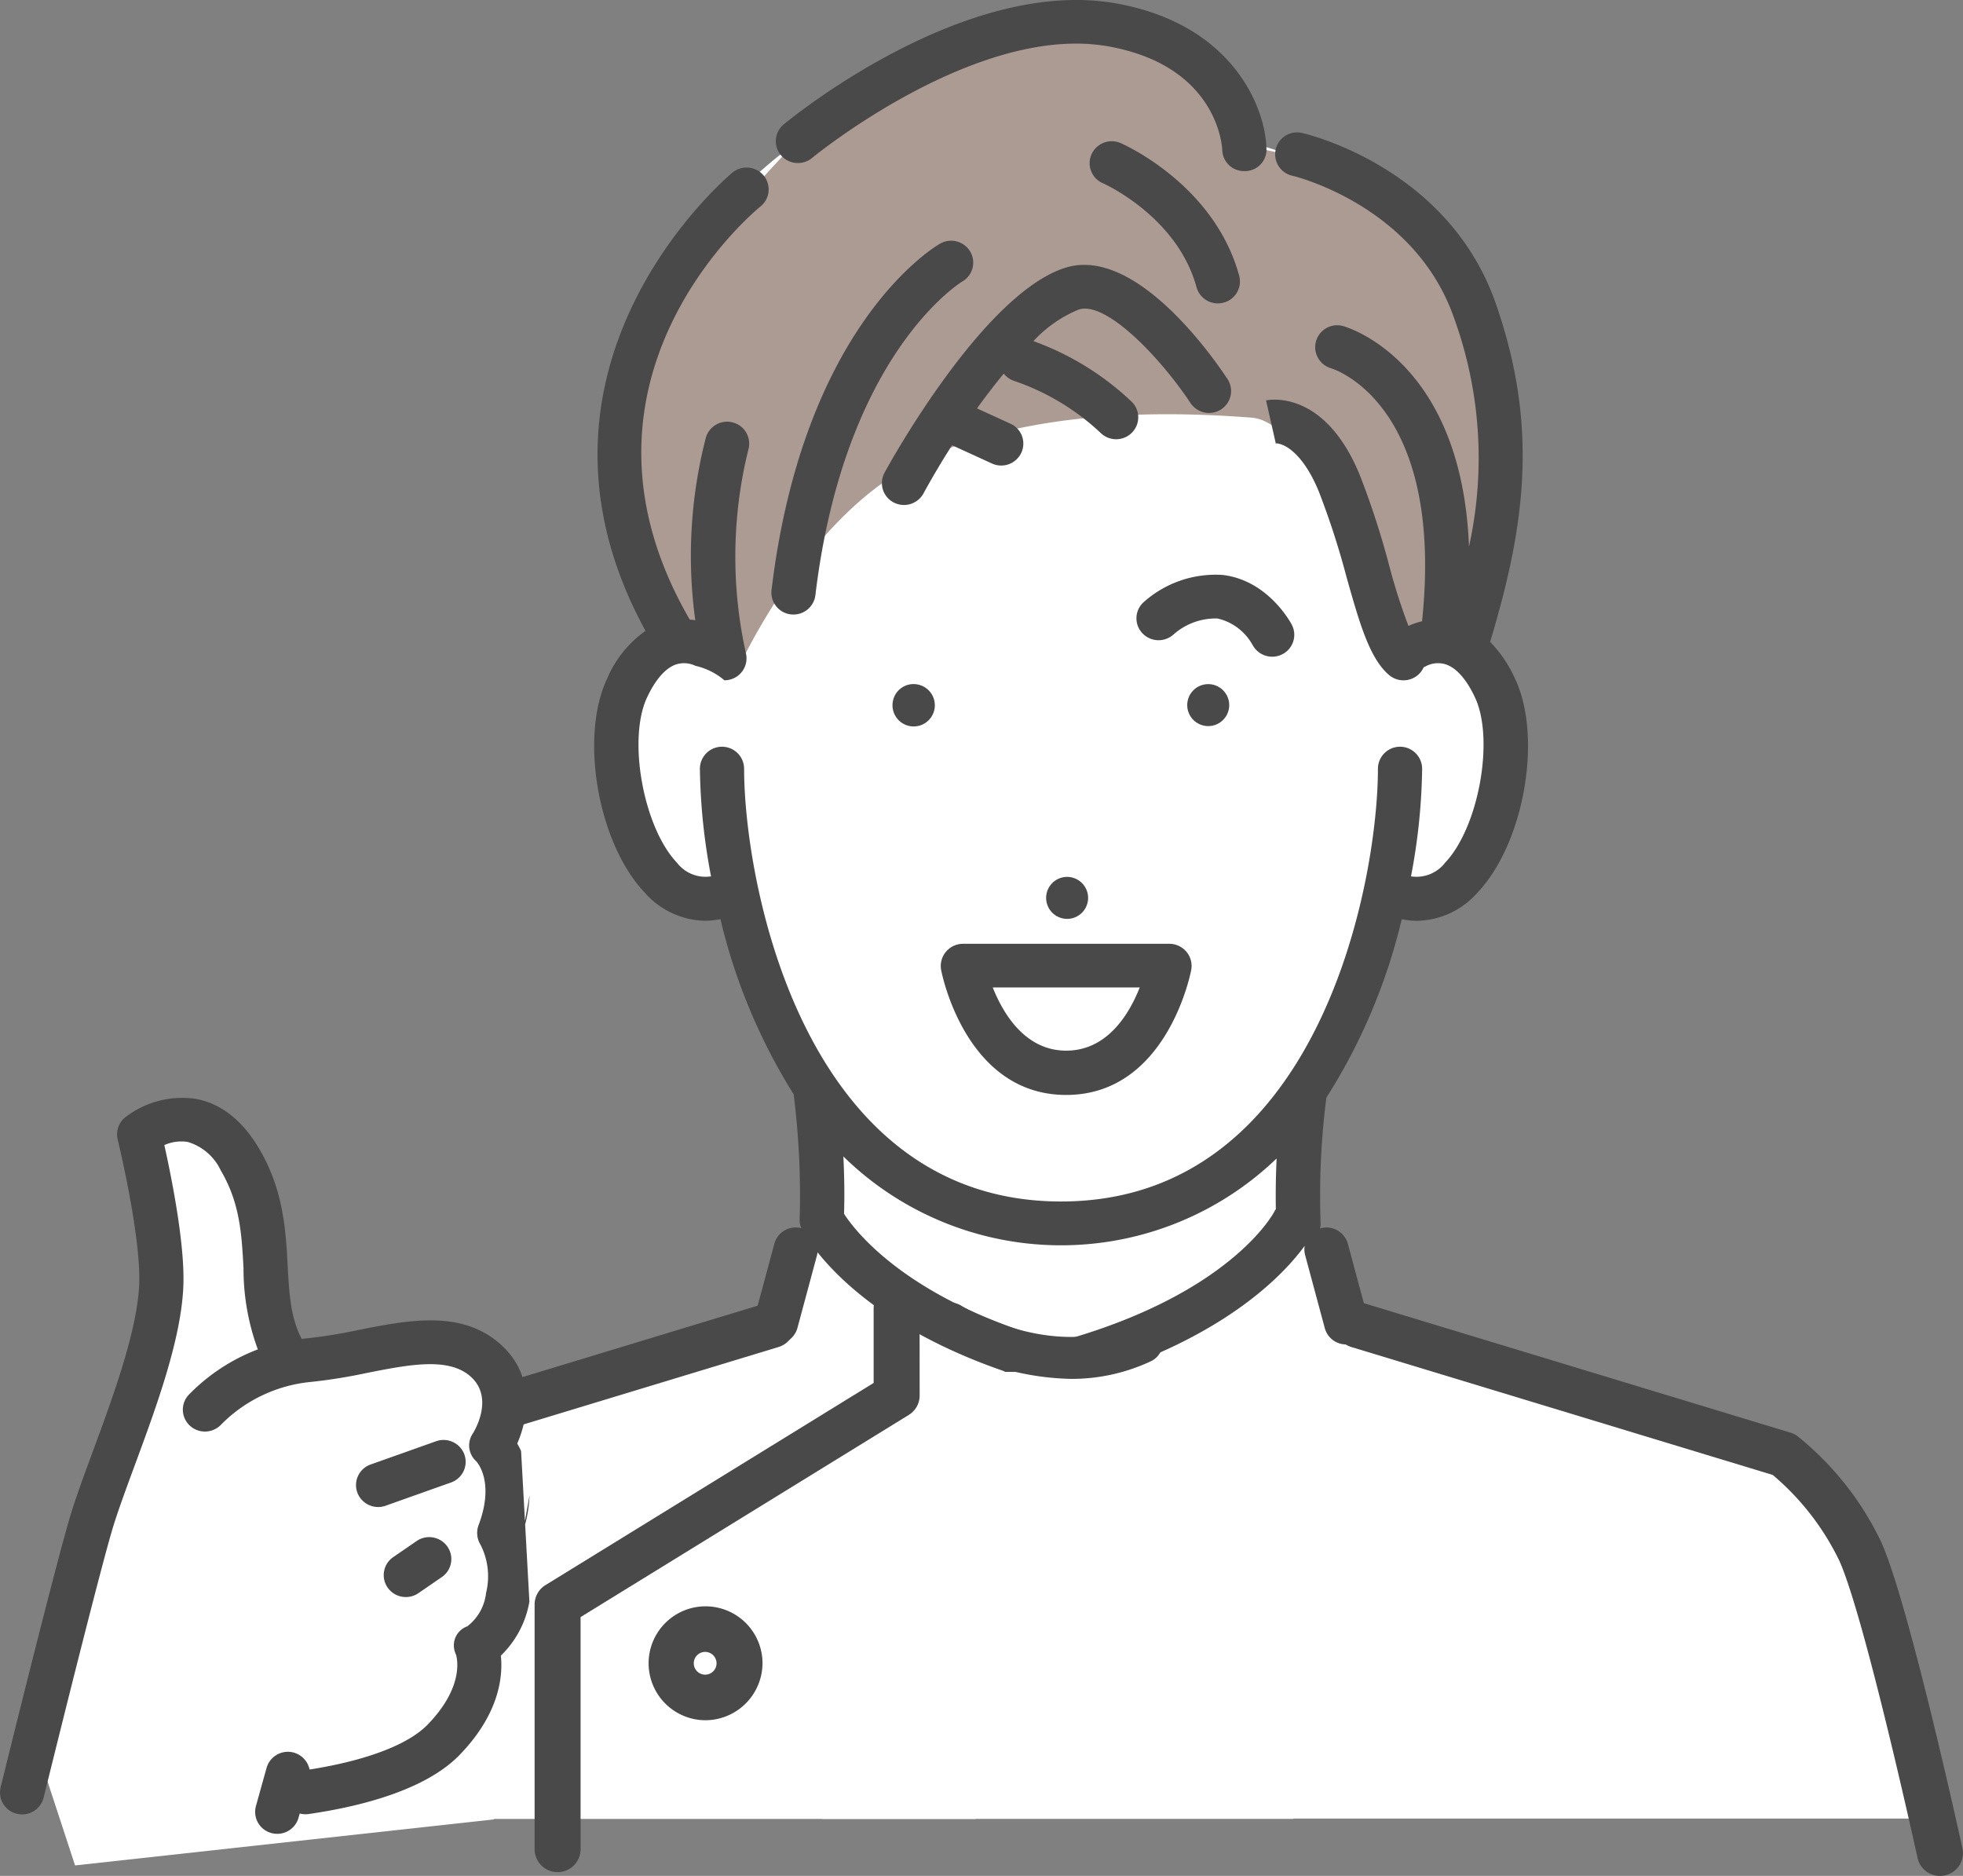 <svg xmlns="http://www.w3.org/2000/svg" xmlns:xlink="http://www.w3.org/1999/xlink" width="180" height="172" viewBox="0 0 180 172">
  <rect x="0" y="0" width="180" height="172" fill="#808080" stroke="none"/>
  <defs>
    <clipPath id="clip-path">
      <rect id="長方形_1782" data-name="長方形 1782" width="180" height="172" fill="none"/>
    </clipPath>
  </defs>
  <g id="illust_manipulator" transform="translate(-76)">
    <g id="グループ_2025" data-name="グループ 2025" transform="translate(76)" clip-path="url(#clip-path)">
      <path id="パス_1320" data-name="パス 1320" d="M606.579,744.182h70.245s-3.588-31.8-17.11-35.757-39.688-9.292-39.688-9.292L611.069,712.9Z" transform="translate(-500.056 -577.438)" fill="#fff"/>
      <path id="パス_1321" data-name="パス 1321" d="M179.824,744.379H109.579s3.588-31.8,17.11-35.757,39.689-9.292,39.689-9.292l8.956,13.766Z" transform="translate(-90.335 -577.601)" fill="#fff"/>
      <path id="パス_1322" data-name="パス 1322" d="M384.618,24l-4.85-1.5a14.9,14.9,0,0,0-12.037-10.506c-9.956-1.732-19.052,3.711-28.893,10.621S314.359,47.967,327.49,68c0,0-6.133,2.31-5.014,12.243s5.836,12.885,10.775,11.206c0,0,2.248,11.358,7.242,18.5l.588,11.562-2.439,2.677L335.487,135.7s-1.786,15.819,5.593,40.711h43.188s6.976-24.325,4.839-45.61l-1.8-6.65-2.364-2.365.333-12.558s4.956-5.564,7.311-17.27c0,0,7.239,1.941,10.2-7.694s-3.27-15.361-3.27-15.361S414.56,32.824,384.618,24" transform="translate(-265.68 -9.638)" fill="#fff"/>
      <path id="パス_1342" data-name="パス 1342" d="M37.485,2074.732c-6.774-.517-20.323-1.034-30.746,4.132s-16.676,19.628-16.676,19.628-13.549-11.363-10.943-23.76S-1.6,2046.84-1.6,2046.84s20.844-11.88,27.619-8.264,11.464,11.364,11.464,11.364a33.2,33.2,0,0,1,13.028,5.165c5.732,4.132,11.986,18.594,11.464,23.759s-7.817,16.012-7.817,16.012l-3.648,3.616S44.259,2075.249,37.485,2074.732Z" transform="translate(77.268 -2036.439)" fill="#ac9b93"/>
      <path id="パス_1323" data-name="パス 1323" d="M622.162,364.175a1.924,1.924,0,1,0-2.218-1.6,1.927,1.927,0,0,0,2.218,1.6" transform="translate(-511.055 -297.626)" fill="#494949"/>
      <path id="パス_1324" data-name="パス 1324" d="M547.693,461.944a1.924,1.924,0,1,0,2.217,1.6,1.927,1.927,0,0,0-2.217-1.6" transform="translate(-450.158 -381.516)" fill="#494949"/>
      <path id="パス_1325" data-name="パス 1325" d="M466.059,361.974a1.941,1.941,0,1,0,2.217-1.6,1.926,1.926,0,0,0-2.217,1.6" transform="translate(-384.194 -297.626)" fill="#494949"/>
      <path id="パス_1326" data-name="パス 1326" d="M604.06,308.984a2.036,2.036,0,0,0,2.728.871,2,2,0,0,0,.879-2.7c-.086-.165-2.14-4.05-6.3-4.57a9.885,9.885,0,0,0-7.322,2.519,1.99,1.99,0,0,0-.079,2.826,2.045,2.045,0,0,0,2.86.1,5.818,5.818,0,0,1,4.033-1.456,4.93,4.93,0,0,1,3.2,2.417" transform="translate(-489.208 -249.864)" fill="#494949"/>
      <path id="パス_1327" data-name="パス 1327" d="M578.752,87.785a2.025,2.025,0,0,0,1.955,1.484,2.049,2.049,0,0,0,.531-.07,2.007,2.007,0,0,0,1.427-2.464c-2.279-8.345-10.522-12.012-10.872-12.164a2.035,2.035,0,0,0-2.671,1.033,2,2,0,0,0,1.043,2.647c.068.029,6.809,3.025,8.587,9.534" transform="translate(-469.036 -61.451)" fill="#494949"/>
      <path id="パス_1328" data-name="パス 1328" d="M404.543,161.052a1.968,1.968,0,0,0,.242.014,2.021,2.021,0,0,0,2.01-1.772c2.654-22.1,13.3-28.658,13.465-28.759A2,2,0,0,0,421,127.8a2.037,2.037,0,0,0-2.768-.739c-.511.291-12.534,7.413-15.458,31.761a2.013,2.013,0,0,0,1.773,2.232" transform="translate(-332.027 -104.721)" fill="#494949"/>
      <path id="パス_1329" data-name="パス 1329" d="M408.394,14.483c.151-.125,15.17-12.423,27.231-10.221,9.967,1.819,10.372,9.164,10.386,9.51a1.987,1.987,0,0,0,2.025,1.916h.043a1.971,1.971,0,0,0,1.984-2.014c-.078-3.779-3.044-11.4-13.7-13.347-13.941-2.545-29.893,10.521-30.565,11.079a1.993,1.993,0,0,0-.255,2.826,2.039,2.039,0,0,0,2.854.249" transform="translate(-333.932 0)" fill="#494949"/>
      <path id="パス_1330" data-name="パス 1330" d="M470.558,157.729a2.035,2.035,0,0,0,2.69-.981,2,2,0,0,0-.99-2.666l-3.071-1.406c.807-1.121,1.631-2.195,2.454-3.189a2.019,2.019,0,0,0,1,.684,21.808,21.808,0,0,1,7.881,4.752,2.039,2.039,0,0,0,2.866-.017,2,2,0,0,0-.017-2.841,25.784,25.784,0,0,0-9.011-5.558,11.751,11.751,0,0,1,4.164-2.9c2.584-.806,7.64,4.642,10.24,8.578a2.038,2.038,0,0,0,2.805.581,2,2,0,0,0,.587-2.78c-1.355-2.055-8.44-12.2-14.846-10.213-7.572,2.354-16.24,18.124-16.6,18.794a2,2,0,0,0,.819,2.723,2.037,2.037,0,0,0,2.747-.813c.792-1.452,1.679-2.949,2.623-4.424Z" transform="translate(-379.599 -115.23)" fill="#494949"/>
      <path id="パス_1331" data-name="パス 1331" d="M357.405,183.48l-.015,0c11.237-3.776,16.21-9.156,18-11.615a1.984,1.984,0,0,0,.04.847l1.8,6.687a2.026,2.026,0,0,0,3.918-1.035l-1.8-6.687a2.031,2.031,0,0,0-2.482-1.423c-.024.006-.047.015-.07.022a1.99,1.99,0,0,0,.051-.532,71,71,0,0,1,.517-11.364c0-.031.005-.062.008-.093a53.32,53.32,0,0,0,6.917-16.37,7.139,7.139,0,0,0,1.425.147,7.562,7.562,0,0,0,5.52-2.584c4.256-4.482,5.976-14.166,3.473-19.551a11.84,11.84,0,0,0-2.313-3.442c3.249-10.767,4.436-19.773.521-31.014-4.329-12.428-17.185-15.51-17.73-15.635a2.01,2.01,0,1,0-.914,3.914c.112.026,11.207,2.682,14.812,13.032a37.631,37.631,0,0,1,1.373,20.969c-.664-16.941-11.027-20.072-11.527-20.212A2.01,2.01,0,0,0,377.8,91.4c.43.131,10.419,3.416,8.352,23.2a6.613,6.613,0,0,0-1.248.425,54.2,54.2,0,0,1-1.768-5.548,76.374,76.374,0,0,0-2.7-8.3c-3.257-7.909-8.37-6.875-8.588-6.826l.887,3.921a.506.506,0,0,1-.1.019c.742-.076,2.54.743,4.048,4.405a73.478,73.478,0,0,1,2.548,7.867c1.178,4.173,2.107,7.468,3.914,8.981A2.04,2.04,0,0,0,386,119.3a2,2,0,0,0,.3-.481,2.046,2.046,0,0,0,.259-.128,2.389,2.389,0,0,1,1.766-.139c.981.322,1.912,1.379,2.693,3.058,1.783,3.836.321,11.888-2.743,15.116a3.314,3.314,0,0,1-3.137,1.264,55.863,55.863,0,0,0,1.022-9.86,2.027,2.027,0,0,0-4.054,0c0,10.292-5.339,39.67-29.059,39.67s-29.06-29.379-29.06-39.67a2.027,2.027,0,0,0-4.054,0,55.853,55.853,0,0,0,1.022,9.86,3.314,3.314,0,0,1-3.136-1.264c-3.064-3.227-4.526-11.28-2.743-15.116.781-1.679,1.712-2.737,2.693-3.058a2.407,2.407,0,0,1,1.762.136,6.231,6.231,0,0,1,2.649,1.324,2.045,2.045,0,0,0,.441-.048,2.009,2.009,0,0,0,1.539-2.4,40.9,40.9,0,0,1,.209-18.676,2.006,2.006,0,0,0-1.357-2.5,2.031,2.031,0,0,0-2.525,1.345,43.4,43.4,0,0,0-.977,16.774c-.163-.027-.334-.048-.511-.064-12.661-21.834,5.7-37.235,6.5-37.884a2,2,0,0,0,.28-2.826,2.04,2.04,0,0,0-2.853-.279c-.219.178-21.273,17.707-7.98,42.028a10.269,10.269,0,0,0-3.549,4.444c-2.5,5.386-.782,15.07,3.474,19.551a7.558,7.558,0,0,0,5.519,2.583,7.148,7.148,0,0,0,1.425-.147,53.629,53.629,0,0,0,6.727,16.08,2.031,2.031,0,0,0,.017.22,73.532,73.532,0,0,1,.521,11.208,1.9,1.9,0,0,0,.154.827,2.03,2.03,0,0,0-2.475,1.425l-1.8,6.687a2.007,2.007,0,0,0,1.437,2.459,2.032,2.032,0,0,0,2.481-1.423l1.8-6.687a1.959,1.959,0,0,0,.048-.248c2.15,2.7,7.126,7.484,17.2,10.932l-.129.026m-14.645-14.491c.058-1.819.018-3.633-.062-5.258a28.522,28.522,0,0,0,39.727.186c-.066,1.415-.1,2.993-.071,4.644a2.064,2.064,0,0,0-.158.263c-.039.076-3.988,7.6-19.811,11.913-13.855-3.783-18.686-10.282-19.625-11.748" transform="translate(-255.755 -57.637)" fill="#494949"/>
      <path id="パス_1332" data-name="パス 1332" d="M502.72,510.992c9.153,0,11.374-10.985,11.464-11.452a2.013,2.013,0,0,0-.429-1.664,2.049,2.049,0,0,0-1.562-.743H493.247a2.049,2.049,0,0,0-1.562.743,2.028,2.028,0,0,0-.429,1.671c.09.467,2.312,11.445,11.464,11.445m6.743-9.856c-.958,2.437-2.972,5.795-6.743,5.795-3.744,0-5.766-3.358-6.733-5.795Z" transform="translate(-404.955 -410.598)" fill="#494949"/>
      <path id="パス_1333" data-name="パス 1333" d="M89.255,733.948a2.149,2.149,0,0,1-.449-.048,2.089,2.089,0,0,1-1.613-2.484c.2-.918,4.952-17.857,7.451-23.388a27.87,27.87,0,0,1,7.648-9.68,2.115,2.115,0,0,1,.667-.341l39.033-11.847a2.111,2.111,0,0,1,2.632,1.386,2.086,2.086,0,0,1-1.4,2.609l-38.638,11.727a23.885,23.885,0,0,0-6.1,7.854c-2.321,5.137-7.131,22.345-7.179,22.565a2.1,2.1,0,0,1-2.057,1.647" transform="translate(-71.841 -566.648)" fill="#494949"/>
      <path id="パス_1334" data-name="パス 1334" d="M752.606,738.647A2.1,2.1,0,0,1,750.549,737c-.048-.221-4.857-22.128-7.179-27.265a23.892,23.892,0,0,0-6.1-7.854l-38.637-11.727a2.086,2.086,0,0,1-1.4-2.609,2.11,2.11,0,0,1,2.632-1.386L738.9,698.006a2.112,2.112,0,0,1,.667.341,27.868,27.868,0,0,1,7.648,9.68c2.5,5.531,7.25,27.169,7.451,28.087a2.089,2.089,0,0,1-1.613,2.484,2.139,2.139,0,0,1-.449.048" transform="translate(-574.716 -566.646)" fill="#494949"/>
      <path id="パス_1335" data-name="パス 1335" d="M498.1,693.127a24.788,24.788,0,0,1-12.06-3.467,1.9,1.9,0,0,1-.589-2.644,1.942,1.942,0,0,1,2.666-.585c.147.091,8.337,5.1,15.694,1.627a1.939,1.939,0,0,1,2.574.906,1.907,1.907,0,0,1-.914,2.552,17.118,17.118,0,0,1-7.372,1.612" transform="translate(-399.948 -566.7)" fill="#494949"/>
      <path id="パス_1336" data-name="パス 1336" d="M281.254,730.922a2.1,2.1,0,0,1-2.107-2.089V706.379a2.085,2.085,0,0,1,1-1.774l30.088-18.534,0-6.844a2.1,2.1,0,0,1,2.106-2.09h0a2.1,2.1,0,0,1,2.107,2.088l.005,8.006a2.085,2.085,0,0,1-1,1.775L283.362,707.54v21.293a2.1,2.1,0,0,1-2.107,2.089" transform="translate(-230.125 -559.271)" fill="#494949"/>
      <path id="パス_1337" data-name="パス 1337" d="M343.415,856.576a5.222,5.222,0,1,1,5.268-5.222,5.251,5.251,0,0,1-5.268,5.222m0-6.266a1.044,1.044,0,1,0,1.054,1.044,1.05,1.05,0,0,0-1.054-1.044" transform="translate(-278.764 -698.85)" fill="#494949"/>
      <path id="パス_1338" data-name="パス 1338" d="M31.1,621.318s4.078-10.732,3.62-16.071a30.362,30.362,0,0,0-2.742-9.865s5.8-2.263,7.2.87,4.039,17.929,4.039,17.929l5.971.87s10.712-1.915,13,.87S64.47,624.8,64.47,624.8l-.928,33.114-38.4,4.219L22.147,653Z" transform="translate(-18.258 -491.095)" fill="#fff"/>
      <path id="パス_1339" data-name="パス 1339" d="M47.964,617.915a12.4,12.4,0,0,0,.594-3.319m-.777-4.061c-.115-.25-.234-.476-.353-.679,1.108-2.53,1.656-6.578-1.9-9.411-3.525-2.8-8.161-1.891-12.643-1.007a45.77,45.77,0,0,1-4.89.786c-.112.009-.221.022-.331.034-1.027-1.953-1.149-4.172-1.285-6.7-.176-3.256-.375-6.946-2.624-10.751-1.539-2.6-3.5-4.137-5.831-4.56a8.562,8.562,0,0,0-6.432,1.689,2,2,0,0,0-.7,2.038c.021.087,2.119,8.725,1.974,13.187-.139,4.265-2.417,10.437-4.248,15.4-.859,2.327-1.67,4.524-2.183,6.3C4.739,622.361.248,640.6.058,641.372A2.008,2.008,0,0,0,1.547,643.8,2.031,2.031,0,0,0,4,642.324c.047-.189,4.662-18.932,6.231-24.362.473-1.635,1.26-3.767,2.093-6.024,2.031-5.5,4.333-11.738,4.493-16.648.125-3.849-1.123-10-1.748-12.8a3.8,3.8,0,0,1,2.146-.289,4.9,4.9,0,0,1,3.04,2.635c1.751,2.963,1.908,5.863,2.074,8.934a21.412,21.412,0,0,0,1.312,7.452,17.491,17.491,0,0,0-6.369,4.2,1.993,1.993,0,0,0,.174,2.826,2.044,2.044,0,0,0,2.859-.161,13.366,13.366,0,0,1,8.026-3.864,48.787,48.787,0,0,0,5.344-.849c3.737-.736,7.265-1.431,9.315.2,2.41,1.918.572,5.032.36,5.371a1.939,1.939,0,0,0,.3,2.516c.072.074,1.755,1.864.227,5.893a2.058,2.058,0,0,0,.187,1.783,6.367,6.367,0,0,1,.507,4.412,4.478,4.478,0,0,1-1.723,3.067,1.846,1.846,0,0,0-1.091,1.034,1.879,1.879,0,0,0,.042,1.519c.04.113.952,2.809-2.582,6.452-1.787,1.842-5.62,3.3-10.832,4.123a2.029,2.029,0,0,0-3.941-.15l-.976,3.5a2.007,2.007,0,0,0,1.413,2.472,2.048,2.048,0,0,0,.541.073,2.025,2.025,0,0,0,1.953-1.474l.109-.391a2.028,2.028,0,0,0,.828.049c4.553-.659,10.647-2.135,13.827-5.414,3.644-3.756,3.988-7.181,3.788-9.109a8.993,8.993,0,0,0,2.617-4.952" transform="translate(0 -477.498)" fill="#494949"/>
      <path id="パス_1340" data-name="パス 1340" d="M195.825,759.824a2.034,2.034,0,0,0-2.592-1.213l-6,2.132a2,2,0,0,0-1.224,2.569,2.035,2.035,0,0,0,2.592,1.213l6-2.132a2.005,2.005,0,0,0,1.224-2.57" transform="translate(-153.244 -626.466)" fill="#494949"/>
      <path id="パス_1341" data-name="パス 1341" d="M203.381,810.04l-2.142,1.472a2,2,0,0,0-.512,2.8,2.039,2.039,0,0,0,2.82.506l2.143-1.472a2,2,0,0,0,.512-2.8,2.037,2.037,0,0,0-2.82-.507" transform="translate(-165.179 -668.744)" fill="#494949"/>
    </g>
  </g>
</svg>
